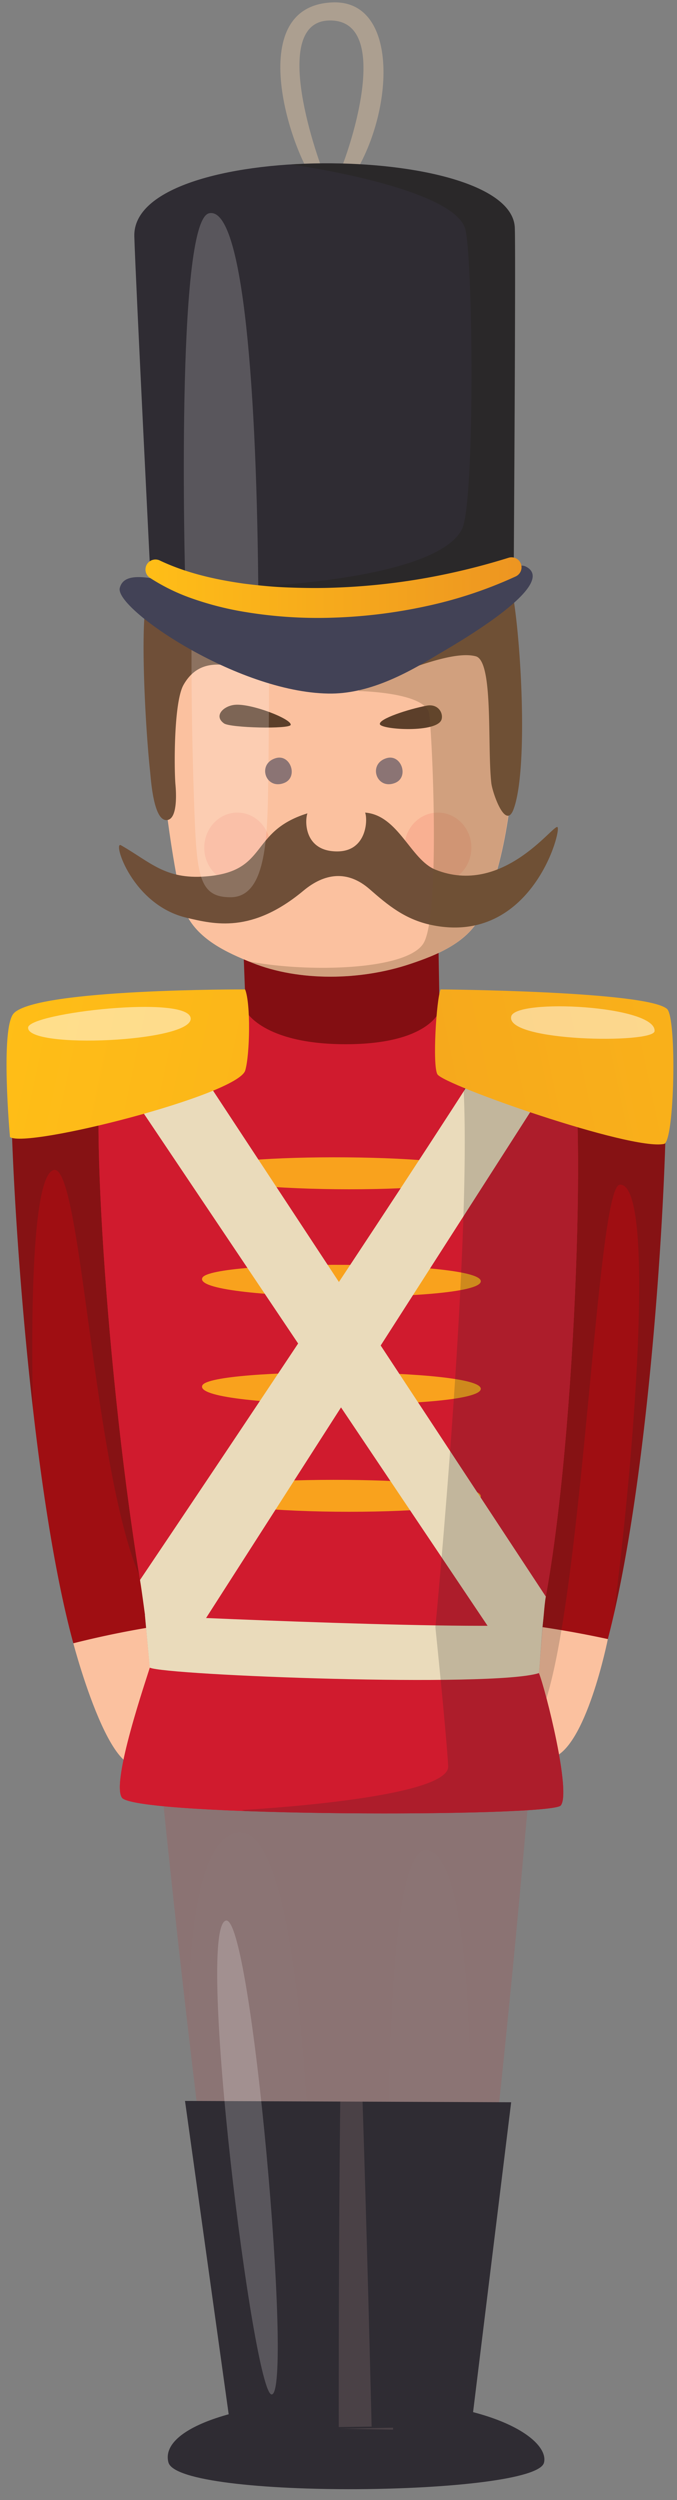 <svg xmlns="http://www.w3.org/2000/svg" xmlns:xlink="http://www.w3.org/1999/xlink" viewBox="-2.49 -0.91 257.76 950.85"><rect x="-2.49" y="-0.91" width="257.76" height="950.85" fill="#808080" stroke="none"/><defs><linearGradient id="a" x1="-4" y1="392.95" x2="299.39" y2="457.13" gradientUnits="userSpaceOnUse"><stop offset="0" stop-color="#ffbe17"/><stop offset="1" stop-color="#f4a41d"/></linearGradient><linearGradient id="b" x1="1241" y1="361.77" x2="1544.39" y2="425.95" gradientTransform="matrix(-1 0 0 1 1652.14 0)" xlink:href="#a"/><linearGradient id="c" x1="52.85" y1="222.6" x2="196.13" y2="222.6" gradientUnits="userSpaceOnUse"><stop offset="0" stop-color="#ffbe17"/><stop offset="1" stop-color="#ed9521"/></linearGradient></defs><title>Depositphotos_94191498_11</title><g data-name="Layer 2"><g data-name="Layer 1" style="isolation:isolate"><path d="M61.63 935.6c-3.44-13.09 28-24 73-23.88 51.73.16 72.15 15.6 70 24-3.17 12.69-139.24 14.22-143-.12z" fill="#2f2c33"/><path d="M228.94 622.48s-8.39 42.2-21.57 45.24-3.55-59.81-3.55-59.81z" fill="#fbc19f"/><path d="M25.43 624.08s18.41 70.3 31.39 38.07c14.7-36.5-6.52-84.75-31.39-38.07z" fill="#fbc19f"/><path d="M122.51 69.51c-6.81-16.33-21.15-62.37.49-62.63 24.32-.3 7.93 50.25 1.7 62.63 1.18.13 4-.36 5-.14C147.41 45.64 150.64-.91 124.23 0c-34.73 1.21-15.67 58.2-6 69.33.93-.25 3.34.3 4.28.18z" fill="#d8bfa0" opacity=".5"/><path d="M61 617c-2.94-76.6-22.5-214.84-22.5-214.84S6.42 384 2.08 407.17C.14 417.48 6.67 555.38 25.43 624.08A357.76 357.76 0 0 1 61 617z" fill="#9f0e12"/><path d="M38.5 402.16s-.74-.42-2-1l-33.76 3.39a20.78 20.78 0 0 0-.67 2.61c-1.26 6.7 1.06 67.34 8 127.82-.55-23.69-1.2-88.61 7.89-90.88 11.12-2.78 15.3 127.25 36.16 161.32 2.91 4.75 5 4.17 6.32-.35-4.29-78.16-21.94-202.91-21.94-202.91z" style="mix-blend-mode:multiply" fill="#262521" opacity=".2"/><path d="M228.94 622.48c18.59-71.31 23.77-204.68 21.77-215.32-4.34-23.17-49.39-27.65-49.39-27.65S185.06 535.06 189 616a384.57 384.57 0 0 1 39.94 6.48z" fill="#9f0e12"/><path d="M250.71 407.17c-2.16-11.52-14.39-18.42-26.14-22.45a13 13 0 0 0-6.36.63c-26.08 10.43-21.09 282.86-13.86 263.25 15.22-41.21 20.29-198.44 29.15-198.93 13.14-.73 6.38 96-2.25 163.25 16.75-73.03 21.37-195.57 19.46-205.75z" style="mix-blend-mode:multiply" fill="#262521" opacity=".2"/><path d="M144.94 908.11c9.43-1.14 18.85-2.37 28.29-3.44l1.13-.13c17-105.58 48.72-474.33 36.56-499.87-17.51-36.78-148.55-36.94-168.25 0-10.26 19.24 20 347.5 45.81 511.77 18.93-1.8 37.52-6.04 56.46-8.33z" fill="#8b7474"/><path d="M57.62 664.59c3.44 34.47 7.24 69.68 11.2 103.78l.68-1.81s-1.5-66.9 18.25-70.45c32.58-5.85 29.66 226.56 29.66 226.56l29.77.5s-8.92-221.78 12.64-220.39C178.9 704 176.5 811.26 176.5 811.26s6-3.95 9.93-2.14c4.74-43.55 9.61-94.3 13.89-144.87z" style="mix-blend-mode:multiply" fill="#8b7474" opacity=".3"/><path d="M211 685.78c4.1-4.95-5.78-44.1-8.31-50.34-2.33-5.75-.78-12.83.57-18.87 13.63-61.33 17.6-201.26 11.68-213.69-17.52-36.79-158.46-35-178.16 1.94-5.26 9.87 1.46 127 16.55 209.8 1.53 8.37 4 9.62 1.46 18-1.4 4.71-15.14 44.48-10.8 50.26 6.52 7.24 163.17 7.35 167.01 2.9z" fill="#d01b2e"/><path d="M211 685.78c4.1-4.95-5.78-44.1-8.31-50.34-2.33-5.75-.78-12.83.57-18.87 13.63-61.33 17.6-201.26 11.68-213.69-17.52-36.79-158.46-35-178.16 1.94-5.26 9.87 1.46 127 16.55 209.8 1.53 8.37 4 9.62 1.46 18-1.4 4.71-15.14 44.48-10.8 50.26 6.52 7.24 163.17 7.35 167.01 2.9z" fill="#d01b2e"/><path d="M74.55 444.2c3.25-6.93 107.65-6.72 106 1.49s-110.2 7.46-106-1.49z" fill="#f9a21d"/><path d="M74.55 485.08c3.25-6.92 107.65-6.71 106 1.5s-110.2 7.42-106-1.5z" fill="#f9a21d"/><path d="M74.55 526c3.25-6.92 107.65-6.71 106 1.49s-110.2 7.44-106-1.49z" fill="#f9a21d"/><path d="M74.55 566.86c3.25-6.92 107.65-6.71 106 1.49s-110.2 7.47-106-1.49z" fill="#f9a21d"/><path d="M52.69 613.35c.82 9 1 10.77 1.85 20 6.17 2.92 130.55 7.7 148.16 2.07.56-6.95.91-12.12 1.44-19-14.36 3.35-147.29-2.65-151.45-3.07z" fill="#eadbbb"/><path d="M192.16 385.64C160 437.46 78.37 559.09 50.82 600c.81 5 1.44 10.17 2 14 .08.51.7 1.61.79 2.07l19 3.64 140.8-219.51c-2.8-5.77-11.55-12.04-21.25-14.56z" fill="#eadbbb"/><path d="M60.92 387c-9 2.65-19.68 9.11-22.42 15.12l148.58 221.16 15.1-.63c.27-2.08 1.14-1.38 1.58-3.34.71-3.21.9-9.38 1.56-13z" fill="#eadbbb"/><path d="M89.92 353l1.15 30.56s6.34 12.68 38.05 12.68 35.75-12.68 35.75-12.68l-.58-34z" fill="#830e12"/><path d="M64.94 220.51C48.1 236 63.77 336.39 68 345.93c4.5 10.27 15.66 15.41 25.58 19.37 17.85 7.13 41.16 6.73 59.92.48 10.15-3.38 22.64-8.27 27.5-19.25 19.11-43.22 11.83-108.74 7.73-128.3-.9-4.1-112.21-8.37-123.79 2.28z" fill="#fbc19f"/><path d="M86.93 267.15c-4.33.41-8.19 4.21-4.12 7.08 2.43 1.71 25 2.21 25.37.56.52-2.2-14.98-8.24-21.25-7.64z" fill="#5c3f2a"/><path d="M142.14 274.52c.49 2.11 22.14 3.47 23.52-1.9.65-2.54-1.49-6-5.79-5.13-6.87 1.33-18.2 4.99-17.73 7.03z" fill="#5c3f2a"/><ellipse cx="87.88" cy="321.49" rx="12.6" ry="13.35" style="mix-blend-mode:multiply" fill="#f69681" opacity=".4"/><ellipse cx="164.23" cy="321.49" rx="12.75" ry="13.35" style="mix-blend-mode:multiply" fill="#f69681" opacity=".4"/><path d="M113.87 240.88c-17.4-1.11-43.08-2.78-56.35-16.41a9.54 9.54 0 0 0-3.38 1.53c-3.52 3.31-1.68 46 .54 66.76C55 295.91 56 311 60.84 311c4.55 0 3.68-11.2 3.48-13.42-.52-5.8-.72-31.32 3.06-38 5.77-10.2 15.38-8.18 24-5.76 22.63 6.33 41.86 6.31 63.07-.75 6.06-2 17.63-6.13 24.21-4.37 6.82 1.82 4.33 33.93 5.91 48.22.39 3.5 5.39 18.17 8.47 9.95 6.09-16.32 2.38-72.53-1.15-85.61-23.36 14.05-49.62 21.42-78.02 19.62z" fill="#6f4f38"/><path d="M48.65 89c.46 16.15 6.59 138.33 6.59 138.33s21.18 14.61 67 14.61S193 227.28 193 227.28s.9-129 .49-141.5C192.45 53 47.59 51.94 48.65 89z" fill="#2f2c33"/><path d="M95.14 222.12s63.38 9.67 98-7.29c.21-32.64.74-118.92.41-129-.59-18.18-45.42-26.6-85.05-24.18 22.3 3.37 61.57 11.62 66 24.07 3.13 8.87 3.95 104.24-1.06 114.54-9.44 19.25-78.3 21.86-78.3 21.86z" style="mix-blend-mode:multiply" fill="#262521" opacity=".5"/><path d="M68 219.1S64.26 83.17 77.1 80.21c13.18-3 18.29 68.67 18.78 147.12 0 0-24.36-2.65-27.88-8.23z" fill="#fff" opacity=".2"/><path d="M209.71 313.63c-1.93-.57-20.93 26.32-46.35 16.25-9.55-3.79-14.12-20.71-26.83-21.74 1.06 2.82.58 14.77-10.64 14.77-12.42 0-12.42-11.34-11.34-14.48-22.44 7-14.57 22.17-38.8 24-15.39 1.18-21-5.49-32.18-11.86-3.29-1.87 4.09 22.75 25.11 27.6 10.32 2.4 24.62 6.1 44.32-10.29 8-6.69 16.78-8 25.24-.61 6.87 6 13.43 11.54 23.66 13.65 38.16 7.89 49.74-36.72 47.81-37.29z" fill="#6f4f38"/><path d="M153.46 365.79c8.63-2.88 18.95-6.86 24.83-14.75 25.15-5.47 33-36.93 31.42-37.41-1.27-.37-9.9 11.09-22.88 16.16a171.4 171.4 0 0 0 4.17-20.46c.72-.08 1.41-.8 2-2.44 6.09-16.32 2.38-72.53-1.15-85.61-.79.47-1.59.92-2.38 1.37-.29-1.65-.57-3.14-.84-4.42 0-.11-.14-.22-.32-.33a45.91 45.91 0 0 1-3.56 3c-5.27 4-9.18 8.81-14.46 12.88q-8.21 6.35-16.42 12.69-10 7.74-19.94 15.45s25.85.38 27 8.74 4.18 74.52-1.9 86.68c-5.47 10.94-44.77 11.73-67 7.35l1.45.59c17.91 7.15 41.22 6.72 59.98.51z" style="mix-blend-mode:multiply" fill="#6e5431" opacity=".3"/><path d="M70.51 233.8s-.51 29.4.85 69.2c1 28.48 1.45 37.35 13.92 37.34s13.94-18.77 14.29-39.51c.49-28.65.35-61.45.35-61.45z" fill="#fff" opacity=".2"/><path d="M164.27 248c3.8-2.3 47-26.54 33.43-33.44-3.35-1.69-11.32 3-30.33 7.72-31.45 7.75-46.47 7.75-71.49 5-26.78-2.92-50.16-14.94-52.77-4.55-2 7.78 44.59 39.58 79.35 40.14 15.4.31 29.91-7.63 41.81-14.87z" fill="#424256"/><path d="M147.93 296.86c-7.15 2.86-10.52-7.37-3.13-9.45 5.51-1.56 8.57 7.27 3.13 9.45z" fill="#8b7474"/><path d="M105.74 296.86c-7.15 2.86-10.52-7.37-3.14-9.45 5.52-1.56 8.57 7.27 3.14 9.45z" fill="#8b7474"/><path d="M90.83 375.4s-78.74-.3-88 9c-5.32 5.32-1.52 47.14-1.52 47.14 6.2 4.47 86.81-16 89.57-25.32 1.78-6.01 2.12-25.54-.05-30.82z" fill="url(#a)"/><path d="M211 685.78c4.1-4.95-5.78-44.1-8.31-50.34.52-6.52.87-11.49 1.35-17.75.49-3.36.71-8.25 1.27-11.32 12-65.37 15.24-191.71 9.64-203.49-4.58-9.62-17.61-16.6-34.71-21-4.75 6.36-7.32 15.13-6.53 26.07 4.17 57.72-10.43 210-10.43 210s4.17 40.33 4.87 52.85-78.58 16.69-78.58 16.69l1.18.41c48.58 1.77 117.72.82 120.25-2.12z" style="mix-blend-mode:multiply" fill="#262521" opacity=".2"/><path d="M165.27 375.4s78.6.59 86.21 7.43c3.79 3.41 2.87 50.47-1.14 51.33-12.55 2.66-84-22.43-86.3-26.49-1.94-3.43-.38-28.67 1.23-32.27z" fill="url(#b)"/><path d="M58.3 212.24c10 4.75 20.92 7.25 32 8.81 5.57.71 11.19 1.26 16.83 1.47s11.31.3 17 .1a248.29 248.29 0 0 0 33.84-3.4 257.6 257.6 0 0 0 33.18-8 3.81 3.81 0 0 1 2.74 7.09A163.18 163.18 0 0 1 160 229.59a195.77 195.77 0 0 1-35.49 4.41 169.43 169.43 0 0 1-35.85-2.53 117.85 117.85 0 0 1-17.57-4.61 74.53 74.53 0 0 1-16.5-8 3.81 3.81 0 0 1 3.77-6.6z" fill="url(#c)"/><path fill="#2f2c33" d="M85.47 923.72L67.95 798.14l124.18.5-15.15 123.13-91.51 1.95z"/><path d="M126.49 922.16s-.4-214.77 4.38-215.73C133.84 705.83 139 922 139 922z" style="mix-blend-mode:multiply" fill="#8b7474" opacity=".3"/><path d="M83.44 729.56c9.81-3.27 25.85 180.21 17.49 180.21-6.93 0-28.93-176.41-17.49-180.21z" fill="#fff" opacity=".2"/><path d="M8.22 389.87c.46-5.54 61.19-12.51 61.89-3.47s-62.58 11.81-61.89 3.47z" style="mix-blend-mode:overlay" fill="#fff" opacity=".5"/><path d="M192.16 385.64c1.73-6.9 55.27-4.11 54.57 5.62-.34 4.86-56.99 4.06-54.57-5.62z" style="mix-blend-mode:overlay" fill="#fff" opacity=".5"/></g></g></svg>